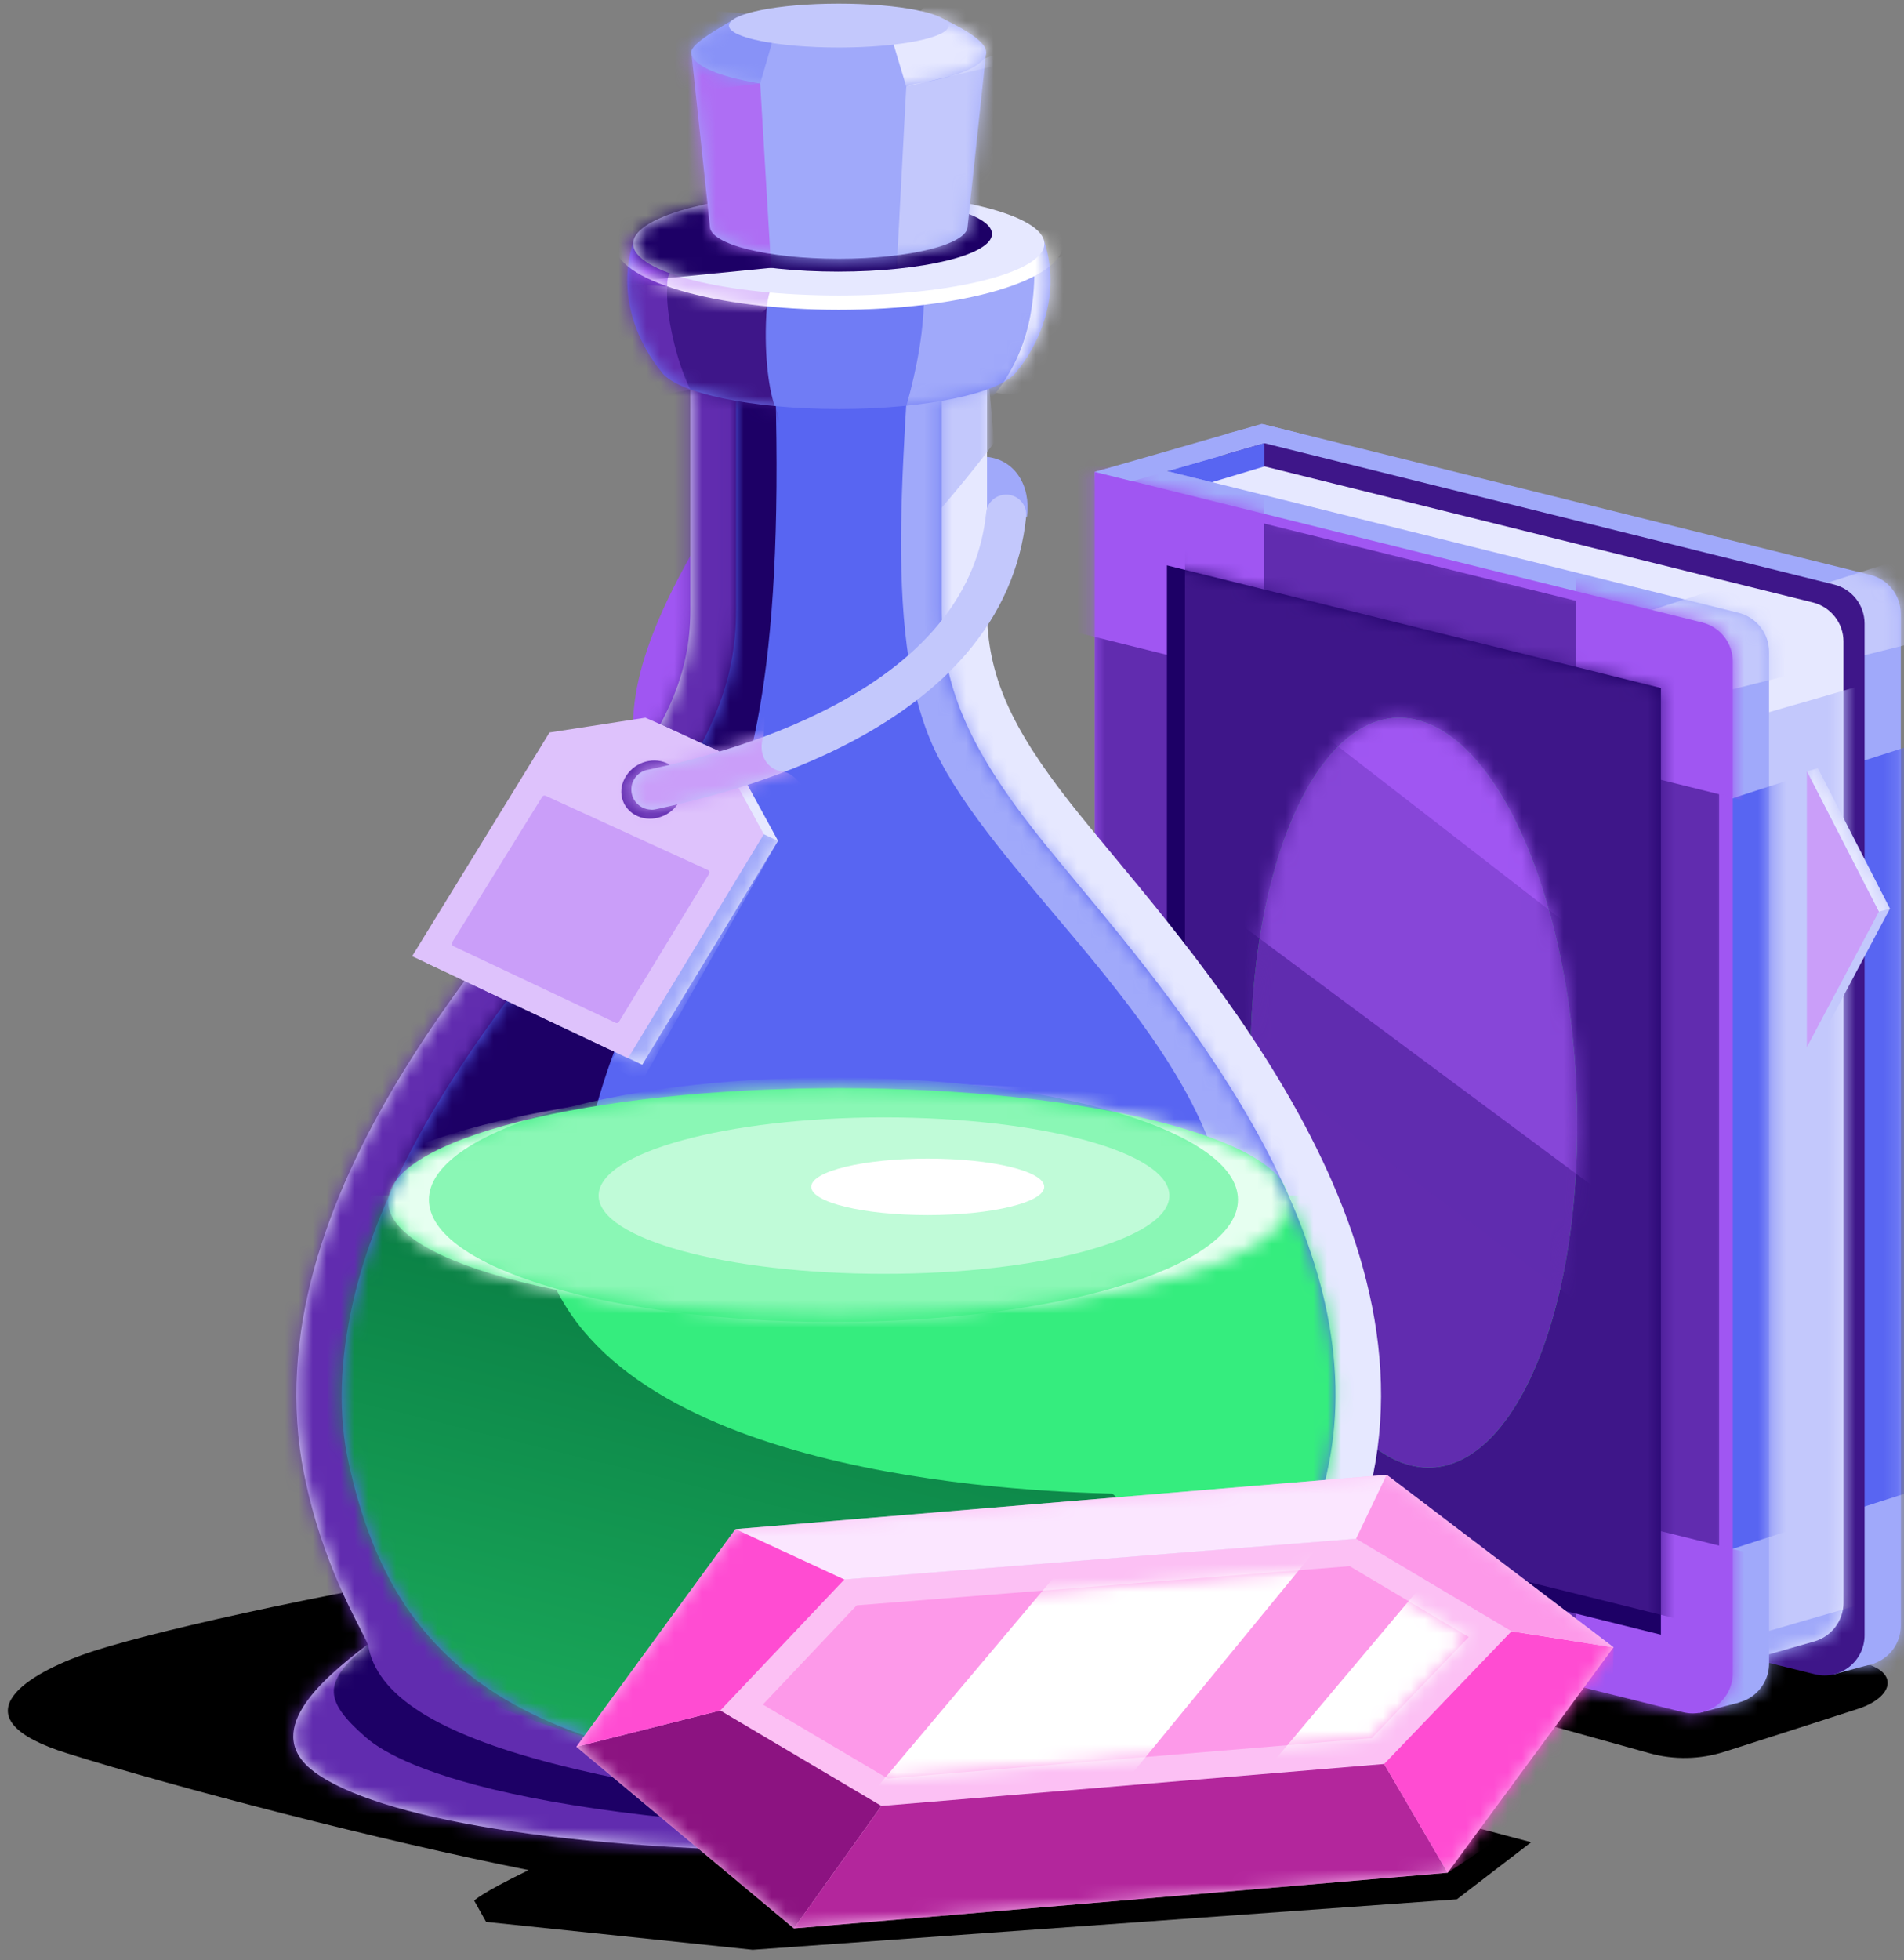 <svg viewBox="0 0 137 141" fill="none" xmlns="http://www.w3.org/2000/svg">
<rect x="0" y="0" width="137" height="141" fill="#808080" stroke="none"/>
<path d="M134.014 119.606C136.779 120.321 136.143 122.144 133.674 122.938C132.121 123.444 127.202 125.023 124.088 126.017C122.334 126.576 120.459 126.619 118.68 126.122L92.468 118.821L119.622 115.96C119.622 115.96 131.816 119.039 134.005 119.606H134.014Z" fill="black"/>
<path d="M131.912 120.46L134.887 119.658L132.846 119.064L131.912 120.46Z" fill="#A0A9FA"/>
<path d="M90.872 109.252L133.186 119.745C135.009 120.199 136.771 118.821 136.771 116.937V44.163C136.771 42.837 135.864 41.677 134.573 41.354L90.863 30.512L88.255 31.209L90.863 109.243L90.872 109.252Z" fill="#A0A9FA"/>
<mask id="mask0_3282_122616" style="mask-type:luminance" maskUnits="userSpaceOnUse" x="88" y="30" width="49" height="90">
<path d="M90.872 109.253L133.186 119.746C135.009 120.2 136.771 118.822 136.771 116.938V44.164C136.771 42.838 135.864 41.678 134.573 41.355L90.863 30.513L88.255 31.21L90.863 109.244L90.872 109.253Z" fill="white"/>
</mask>
<g mask="url(#mask0_3282_122616)">
<path d="M110.184 48.961C110.376 48.577 148.546 36.487 148.546 36.487V43.553L116.098 51.63L110.184 48.961Z" fill="#C3C8FC"/>
<path d="M112.521 61.846C112.713 61.462 150.884 49.372 150.884 49.372V126.219L118.436 134.297L112.521 61.837V61.846Z" fill="#5865F2"/>
<path d="M112.731 70.497C112.923 70.113 151.094 58.023 151.094 58.023V134.871L118.645 142.948L112.731 70.488V70.497Z" fill="#5865F2"/>
<path d="M112.521 115.524C112.713 115.141 150.884 103.051 150.884 103.051V179.898L118.436 187.975L112.521 115.516V115.524Z" fill="#A0A9FA"/>
</g>
<path d="M88.264 109.949L130.578 120.443C132.401 120.896 134.163 119.518 134.163 117.634V44.86C134.163 43.534 133.256 42.374 131.965 42.051L88.255 31.209V109.94L88.264 109.949Z" fill="#3E1689"/>
<path d="M86.746 108.955L127.289 119.012L130.552 118.079C131.79 117.721 132.645 116.587 132.645 115.305V46.151C132.645 44.825 131.738 43.665 130.447 43.342L86.737 32.5L84.129 33.198L86.737 108.946L86.746 108.955Z" fill="#E6E8FF"/>
<mask id="mask1_3282_122616" style="mask-type:luminance" maskUnits="userSpaceOnUse" x="84" y="32" width="49" height="88">
<path d="M86.746 108.955L127.289 119.012L130.552 118.079C131.79 117.721 132.645 116.587 132.645 115.305V46.151C132.645 44.825 131.738 43.665 130.447 43.342L86.737 32.5L84.129 33.198L86.737 108.946L86.746 108.955Z" fill="white"/>
</mask>
<g mask="url(#mask1_3282_122616)">
<path d="M121.985 132.227L144.821 125.624V46.16L129.583 50.574L128.868 50.775L121.985 52.772V132.227Z" fill="#C3C8FC"/>
<path d="M120.503 198.746L143.33 192.143V112.679L120.503 119.291V198.746Z" fill="#A0A9FA"/>
</g>
<path d="M122.265 123.227L125.196 122.459L123.198 121.831L122.265 123.227Z" fill="#A0A9FA"/>
<path d="M81.39 111.982L123.704 122.476C125.527 122.929 127.289 121.551 127.289 119.667V46.893C127.289 45.567 126.382 44.407 125.091 44.085L81.382 33.242L78.773 33.94L81.382 111.974L81.39 111.982Z" fill="#A0A9FA"/>
<mask id="mask2_3282_122616" style="mask-type:luminance" maskUnits="userSpaceOnUse" x="78" y="33" width="50" height="90">
<path d="M81.391 111.981L123.705 122.475C125.528 122.928 127.29 121.55 127.29 119.666V46.892C127.29 45.566 126.382 44.406 125.091 44.084L81.382 33.241L78.774 33.939L81.382 111.973L81.391 111.981Z" fill="white"/>
</mask>
<g mask="url(#mask2_3282_122616)">
<path d="M111.684 46.36C111.876 45.976 150.047 33.887 150.047 33.887L156.65 41.624L124.201 49.701L111.684 46.352V46.36Z" fill="#C3C8FC"/>
<path d="M111.013 62.001C111.205 61.617 149.375 49.527 149.375 49.527L149.218 126.514L116.77 134.592L111.004 62.001H111.013Z" fill="#5865F2"/>
<path d="M111.013 116.002C111.205 115.618 149.375 103.528 149.375 103.528L149.218 180.515L116.77 188.592L111.004 116.002H111.013Z" fill="#A0A9FA"/>
</g>
<path d="M78.782 112.68L121.096 123.173C122.919 123.627 124.681 122.248 124.681 120.364V47.59C124.681 46.265 123.774 45.105 122.483 44.782L78.773 33.94V112.671L78.782 112.68Z" fill="#A056F2"/>
<mask id="mask3_3282_122616" style="mask-type:luminance" maskUnits="userSpaceOnUse" x="78" y="33" width="47" height="91">
<path d="M78.782 112.679L121.096 123.172C122.919 123.626 124.681 122.248 124.681 120.363V47.59C124.681 46.264 123.774 45.104 122.483 44.781L78.774 33.938V112.67L78.782 112.679Z" fill="white"/>
</mask>
<g mask="url(#mask3_3282_122616)">
<path d="M78.782 112.628V34.647L120.425 44.965C122.344 45.445 123.696 47.164 123.696 49.144V118.254C123.696 121.054 121.07 123.104 118.357 122.432L78.791 112.628H78.782Z" fill="#612CAF"/>
<path d="M56.627 40.324V-26.501L90.968 -17.979V48.846L56.627 40.324Z" fill="#A056F2"/>
<path d="M113.377 54.577V-12.248L147.718 -3.735V63.099L113.377 54.577Z" fill="#A056F2"/>
<path d="M113.377 175.465V108.632L147.718 117.154V183.979L113.377 175.465Z" fill="#A056F2"/>
<path d="M83.964 106.556V40.673L119.509 49.492V117.599L86.127 109.321C84.853 109.007 83.955 107.864 83.955 106.547L83.964 106.556Z" fill="#1D0066"/>
<mask id="mask4_3282_122616" style="mask-type:luminance" maskUnits="userSpaceOnUse" x="83" y="40" width="37" height="78">
<path d="M83.964 106.557V40.674L119.509 49.492V117.6L86.127 109.322C84.853 109.008 83.955 107.865 83.955 106.548L83.964 106.557Z" fill="white"/>
</mask>
<g mask="url(#mask4_3282_122616)">
<path d="M85.263 107.681V39.574L120.817 48.384V116.491L85.263 107.681Z" fill="#3E1689"/>
</g>
</g>
<path d="M78.782 33.948L90.784 30.494L93.489 31.166L81.486 34.62L78.782 33.948Z" fill="#A0A9FA"/>
<path d="M90.976 31.89V33.556L87.199 34.69L83.998 33.896L90.976 31.89Z" fill="#5865F2"/>
<path d="M113.49 81.452C113.603 66.658 108.439 53.4 101.967 51.795C95.495 50.19 90.13 60.84 89.982 75.625C89.843 90.445 94.998 103.808 101.505 105.422C108.012 107.036 113.376 96.29 113.49 81.461V81.452Z" fill="#21BB63"/>
<path d="M113.49 81.452C113.603 66.658 108.439 53.4 101.967 51.795C95.495 50.19 90.13 60.84 89.982 75.625C89.843 90.445 94.998 103.808 101.505 105.422C108.012 107.036 113.376 96.29 113.49 81.461V81.452Z" fill="#612CAF"/>
<mask id="mask5_3282_122616" style="mask-type:luminance" maskUnits="userSpaceOnUse" x="89" y="51" width="25" height="55">
<path d="M113.49 81.453C113.603 66.659 108.439 53.401 101.967 51.796C95.495 50.191 90.13 60.841 89.982 75.626C89.843 90.446 94.998 103.809 101.505 105.423C108.012 107.037 113.376 96.29 113.49 81.462V81.453Z" fill="white"/>
</mask>
<g mask="url(#mask5_3282_122616)">
<path d="M145.014 82.063L95.582 43.744L71.769 53.505L122.335 91.074L145.014 82.063Z" fill="#A056F2"/>
<path opacity="0.39" d="M137.373 85.552L87.941 47.233L64.128 56.994L114.694 94.563L137.373 85.552Z" fill="#612CAF"/>
</g>
<path d="M130.804 55.267L130.01 55.485V75.329L130.804 75.111L135.986 65.368L130.804 55.267Z" fill="#C3C8FC"/>
<mask id="mask6_3282_122616" style="mask-type:luminance" maskUnits="userSpaceOnUse" x="130" y="55" width="6" height="21">
<path d="M130.804 55.266L130.01 55.484V75.328L130.804 75.11L135.986 65.367L130.804 55.266Z" fill="white"/>
</mask>
<g mask="url(#mask6_3282_122616)">
<path d="M135.986 65.367L135.192 65.585L130.01 55.484L130.804 55.266L135.986 65.367Z" fill="#E6E8FF"/>
</g>
<path d="M130.01 55.485V75.33L135.192 65.586L130.01 55.485Z" fill="#CA9EF9"/>
<path d="M71.027 32.867C73.034 33.094 74.176 34.926 73.897 37.167C73.156 37.534 69.283 37.787 69.283 37.787L71.036 32.867H71.027Z" fill="#A0A9FA"/>
<path d="M47.328 55.957C46.935 52.712 45.88 49.31 51.558 39.61" stroke="#A056F2" stroke-width="2.887" stroke-miterlimit="10" stroke-linecap="round"/>
<path d="M35.273 112.682C22.965 114.679 10.082 117.54 5.877 119.067C1.673 120.593 -3.09 123.646 4.831 126.132C12.751 128.618 27.449 132.43 38.038 134.532C34.505 136.25 34.121 136.73 34.121 136.73L34.976 138.257L54.158 140.263L104.828 136.634L110.175 132.526L35.264 112.69L35.273 112.682Z" fill="black"/>
<path d="M60.351 133.198C80.387 133.198 93.637 130.721 98.042 127.493C101.88 124.684 97.832 121.003 94.221 118.291C94.963 116.651 97.492 112.542 98.801 106.096C102.892 85.973 83.885 66.504 77.046 57.807C72.755 52.355 71.019 48.552 71.019 43.877V26.152H49.674V43.877C49.674 48.552 47.938 52.364 43.647 57.807C36.799 66.504 17.801 85.964 21.892 106.096C23.201 112.542 25.73 116.651 26.472 118.291C22.869 121.003 18.822 124.684 22.651 127.493C27.047 130.721 40.297 133.198 60.342 133.198H60.351Z" fill="#E6E8FF"/>
<mask id="mask7_3282_122616" style="mask-type:luminance" maskUnits="userSpaceOnUse" x="21" y="26" width="79" height="108">
<path d="M60.351 133.198C80.387 133.198 93.637 130.721 98.042 127.493C101.88 124.684 97.832 121.003 94.221 118.291C94.963 116.651 97.492 112.542 98.801 106.096C102.892 85.973 83.885 66.504 77.046 57.807C72.755 52.355 71.019 48.552 71.019 43.877V26.152H49.674V43.877C49.674 48.552 47.938 52.364 43.647 57.807C36.799 66.504 17.801 85.964 21.892 106.096C23.201 112.542 25.73 116.651 26.472 118.291C22.869 121.003 18.822 124.684 22.651 127.493C27.047 130.721 40.297 133.198 60.342 133.198H60.351Z" fill="white"/>
</mask>
<g mask="url(#mask7_3282_122616)">
<path d="M61.624 16.087L53.721 144.791L-4.59 137.734L35.683 14.552L61.624 16.087Z" fill="#612CAF"/>
<path d="M66.666 37.763C69.431 34.684 71.542 31.84 71.542 31.84L71.027 26.145C71.027 26.145 67.599 26.677 67.05 27.584C66.439 28.596 65.881 38.636 66.666 37.763Z" fill="#C3C8FC"/>
<path d="M26.332 124.99C28.809 127.153 38.814 132.012 75.86 131.96C44.275 129.194 27.632 125.679 26.48 118.291C23.323 120.969 23.131 122.199 26.332 124.99Z" fill="#1D0066"/>
</g>
<path d="M91.238 116.939C91.403 116.563 91.622 116.145 91.866 115.656C92.895 113.641 94.614 110.274 95.59 105.433C96.341 101.752 96.253 97.81 95.329 93.719C94.509 90.107 93.017 86.261 90.898 82.292C86.911 74.843 81.433 68.257 77.438 63.451C76.304 62.081 75.319 60.904 74.481 59.831C69.64 53.681 67.756 49.206 67.756 43.868V26.144H52.962V43.868C52.962 49.206 51.078 53.681 46.237 59.831C45.391 60.904 44.414 62.081 43.28 63.451C39.285 68.257 33.807 74.843 29.821 82.292C27.693 86.261 26.201 90.107 25.39 93.719C24.465 97.81 24.291 101.77 25.128 105.433C27.876 117.54 34.88 127.746 63.7 127.746" fill="#5865F2"/>
<mask id="mask8_3282_122616" style="mask-type:luminance" maskUnits="userSpaceOnUse" x="24" y="26" width="73" height="102">
<path d="M91.238 116.939C91.403 116.564 91.622 116.145 91.866 115.656C92.895 113.641 94.614 110.274 95.59 105.433C96.341 101.752 96.253 97.81 95.329 93.719C94.509 90.107 93.017 86.261 90.898 82.292C86.911 74.843 81.433 68.257 77.438 63.451C76.304 62.081 75.319 60.904 74.481 59.831C69.64 53.681 67.756 49.206 67.756 43.868V26.144H52.962V43.868C52.962 49.206 51.078 53.681 46.237 59.831C45.391 60.904 44.414 62.081 43.28 63.451C39.285 68.257 33.807 74.843 29.821 82.292C27.693 86.261 26.201 90.107 25.39 93.719C24.465 97.81 24.291 101.77 25.128 105.433C27.876 117.54 34.88 127.746 63.7 127.746L91.238 116.939Z" fill="white"/>
</mask>
<g mask="url(#mask8_3282_122616)">
<path d="M65.619 20.047C65.488 30.497 63.133 45.308 67.276 53.987C71.42 62.666 83.893 72.392 87.452 83.382C90.784 93.675 85.306 102.119 82.253 114.017C94.657 118.875 101.121 107.178 101.121 107.178C101.121 107.178 103.851 74.756 95.617 65.466C87.382 56.176 78.346 45.552 77.578 38.172C76.81 30.793 69.248 19.628 69.248 19.628L65.628 20.047H65.619Z" fill="#A0A9FA"/>
<path d="M41.475 86.053C38.396 103.847 65.846 109.36 77.692 108.304C112.714 150.714 -9.344 144.033 -9.344 144.033L26.297 120.054C26.297 120.054 17.339 112.805 17.95 102.05C18.569 91.295 30.528 73.954 36.433 65.894C49.247 48.423 46.953 39.578 46.953 27.619C49.884 28.003 55.789 27.75 55.789 27.75C56.967 69.549 45.923 60.408 41.475 86.07V86.053Z" fill="#1D0066"/>
<path d="M108.852 86.046H-0.514V148.204H108.852V86.046Z" fill="#A0A9FA"/>
<path d="M93.709 115.564C93.709 120.065 78.758 127.375 60.335 127.375C41.913 127.375 26.997 120.065 26.997 115.564L22.767 103.37L25.113 86.012H95.593L97.773 104.591L93.7 115.564H93.709Z" fill="#35ED7E"/>
<mask id="mask9_3282_122616" style="mask-type:luminance" maskUnits="userSpaceOnUse" x="22" y="86" width="76" height="42">
<path d="M93.709 115.563C93.709 120.064 78.758 127.374 60.336 127.374C41.913 127.374 26.997 120.064 26.997 115.563L22.767 103.369L25.113 86.011H95.593L97.774 104.59L93.7 115.563H93.709Z" fill="white"/>
</mask>
<g mask="url(#mask9_3282_122616)">
<path d="M39.166 90.573C26.239 48.154 8.811 91.619 8.811 91.619C8.811 91.619 2.007 109.501 15.981 125.237C26.867 137.492 78.784 143.179 78.784 143.179C78.784 143.179 86.391 112.432 80.032 107.451C73.176 107.277 43.894 106.09 39.157 90.573H39.166Z" fill="url(#paint0_linear_3282_122616)"/>
</g>
<path d="M92.775 86.439C92.775 89.562 85.814 92.266 75.583 93.644C71.038 94.254 65.857 94.595 60.353 94.595C42.445 94.595 27.93 90.94 27.93 86.439C27.93 81.938 42.445 78.283 60.353 78.283C78.261 78.283 92.775 81.938 92.775 86.439Z" fill="#35ED7E"/>
<mask id="mask10_3282_122616" style="mask-type:luminance" maskUnits="userSpaceOnUse" x="27" y="78" width="66" height="17">
<path d="M92.775 86.439C92.775 89.562 85.814 92.266 75.583 93.644C71.038 94.254 65.857 94.595 60.353 94.595C42.445 94.595 27.93 90.94 27.93 86.439C27.93 81.938 42.445 78.283 60.353 78.283C78.261 78.283 92.775 81.938 92.775 86.439Z" fill="white"/>
</mask>
<g mask="url(#mask10_3282_122616)">
<path d="M63.842 96.225C85.511 96.225 103.077 92.129 103.077 87.075C103.077 82.022 85.511 77.925 63.842 77.925C42.173 77.925 24.607 82.022 24.607 87.075C24.607 92.129 42.173 96.225 63.842 96.225Z" fill="#E6FFF0"/>
<path d="M59.969 95.1C76.045 95.1 89.077 91.163 89.077 86.307C89.077 81.451 76.045 77.515 59.969 77.515C43.893 77.515 30.861 81.451 30.861 86.307C30.861 91.163 43.893 95.1 59.969 95.1Z" fill="#8AF7B5"/>
</g>
<path d="M63.607 91.638C74.947 91.638 84.14 89.119 84.14 86.012C84.14 82.905 74.947 80.386 63.607 80.386C52.266 80.386 43.073 82.905 43.073 86.012C43.073 89.119 52.266 91.638 63.607 91.638Z" fill="#C0FBD8"/>
</g>
<path d="M73.095 26.797L73.077 26.823C71.847 28.306 66.623 29.423 60.36 29.423C54.097 29.423 48.872 28.306 47.642 26.823V26.806C46.089 24.974 44.179 21.241 45.679 17.08H75.04C76.54 21.241 74.639 24.965 73.095 26.797Z" fill="#707CF5"/>
<mask id="mask11_3282_122616" style="mask-type:luminance" maskUnits="userSpaceOnUse" x="45" y="17" width="31" height="13">
<path d="M73.094 26.798L73.077 26.824C71.847 28.307 66.622 29.424 60.359 29.424C54.096 29.424 48.871 28.307 47.642 26.824V26.807C46.089 24.975 44.179 21.242 45.679 17.081H75.04C76.54 21.242 74.638 24.966 73.094 26.798Z" fill="white"/>
</mask>
<g mask="url(#mask11_3282_122616)">
<path d="M55.178 22.043C54.934 25.236 55.292 27.922 55.745 29.205C58.022 34.081 48.514 33.453 41.641 28.969C34.767 24.486 37.157 13.364 37.157 13.364L55.178 22.043Z" fill="#3E1689"/>
<path d="M72.981 19.426C74.046 23.849 71.882 27.852 70.967 27.939C72.563 28.925 74.395 27.948 75.441 27.364C77.788 25.052 79.192 21.712 79.724 17.289C76.933 18.423 72.981 19.426 72.981 19.426Z" fill="#E6E8FF"/>
<path d="M66.474 20.858C66.544 23.571 65.969 26.528 65.227 29.18C66.823 30.165 69.527 30.043 70.574 29.45C72.921 27.139 74.395 24.042 74.43 19.541C71.638 20.675 66.466 20.858 66.466 20.858H66.474Z" fill="#A0A9FA"/>
<path d="M48.017 20.605C47.868 22.576 48.68 26.039 49.674 28.028C46.377 28.735 44.397 28.473 42.609 27.714C38.928 25.045 37.48 19.471 37.872 15.023C42.757 16.601 48.008 20.596 48.008 20.596L48.017 20.605Z" fill="#612CAF"/>
<path d="M60.351 22.288C69.268 22.288 76.497 20.16 76.497 17.534C76.497 14.909 69.268 12.78 60.351 12.78C51.434 12.78 44.205 14.909 44.205 17.534C44.205 20.16 51.434 22.288 60.351 22.288Z" fill="white"/>
<mask id="mask12_3282_122616" style="mask-type:luminance" maskUnits="userSpaceOnUse" x="44" y="12" width="33" height="11">
<path d="M60.351 22.289C69.268 22.289 76.497 20.161 76.497 17.535C76.497 14.91 69.268 12.781 60.351 12.781C51.434 12.781 44.205 14.91 44.205 17.535C44.205 20.161 51.434 22.289 60.351 22.289Z" fill="white"/>
</mask>
<g mask="url(#mask12_3282_122616)">
<path d="M55.379 21.042C55.301 21.26 55.214 21.731 55.179 22.045C54.934 24.078 38.291 22.822 38.291 22.822L39.844 14.631L56.478 20.833" fill="#DEC2FC"/>
<path d="M48.192 19.656C48.079 19.856 47.991 20.135 48.017 20.606C47.198 20.58 42.487 20.109 42.487 20.109L44.267 15.591L49.736 19.42" fill="#A056F2"/>
</g>
</g>
<path d="M52.919 110.004L99.778 106.096L116.098 118.508L104.165 134.724L57.123 138.727L41.475 125.661L52.919 110.004Z" fill="#FCC0F4"/>
<mask id="mask13_3282_122616" style="mask-type:luminance" maskUnits="userSpaceOnUse" x="41" y="106" width="76" height="33">
<path d="M52.919 110.003L99.778 106.095L116.098 118.507L104.165 134.723L57.123 138.727L41.475 125.66L52.919 110.003Z" fill="white"/>
</mask>
<g mask="url(#mask13_3282_122616)">
<path d="M60.752 113.631L52.919 110.003L99.778 106.095L116.098 118.507L108.753 117.356L97.571 110.7" fill="#FBE6FF"/>
<path d="M51.829 123.051L60.752 113.63L97.571 110.699L108.753 117.355L99.595 126.897L63.421 129.915L51.829 123.051Z" fill="#E6E8FF"/>
<path d="M51.829 123.051L60.752 113.63L97.571 110.699L108.753 117.355L99.595 126.897L63.421 129.915L51.829 123.051Z" fill="#FCC0F4"/>
<path d="M54.89 122.624L61.642 115.488L97.117 112.671L105.683 117.765L98.705 125.04L63.875 127.944L54.89 122.624Z" fill="#FD99E9"/>
<mask id="mask14_3282_122616" style="mask-type:luminance" maskUnits="userSpaceOnUse" x="54" y="112" width="52" height="16">
<path d="M54.89 122.623L61.642 115.487L97.117 112.67L105.683 117.764L98.705 125.039L63.875 127.943L54.89 122.623Z" fill="white"/>
</mask>
<g mask="url(#mask14_3282_122616)">
<path d="M89.127 97.685L59.644 132.689L73.077 137.809L97.361 108.204L89.127 97.685Z" fill="white"/>
<path d="M126.888 84.879L86.781 132.488L84.583 159.938L132.2 101.888L126.888 84.879Z" fill="white"/>
</g>
<path d="M57.123 138.727L63.421 129.917L51.829 123.052L41.475 125.66L57.123 138.727Z" fill="#8C1381"/>
<path d="M104.165 134.723L99.594 126.898L63.421 129.917L57.123 138.726" fill="#B3269C"/>
<path d="M116.098 118.507L108.754 117.355L99.595 126.898L104.165 134.722L115.95 126.898L116.098 118.507Z" fill="#FF4CD2"/>
<path d="M99.778 106.095L97.571 110.7L108.753 117.356L116.098 118.507L99.778 106.095Z" fill="#FD99E9"/>
<path d="M52.919 110.002L60.752 113.631L51.829 123.051L41.475 125.659L52.919 110.002Z" fill="#FF4CD2"/>
</g>
<path d="M60.351 21.258C68.521 21.258 75.144 19.59 75.144 17.533C75.144 15.476 68.521 13.809 60.351 13.809C52.18 13.809 45.557 15.476 45.557 17.533C45.557 19.59 52.18 21.258 60.351 21.258Z" fill="#E6E8FF"/>
<mask id="mask15_3282_122616" style="mask-type:luminance" maskUnits="userSpaceOnUse" x="45" y="13" width="31" height="9">
<path d="M60.351 21.259C68.521 21.259 75.144 19.591 75.144 17.534C75.144 15.477 68.521 13.81 60.351 13.81C52.18 13.81 45.557 15.477 45.557 17.534C45.557 19.591 52.18 21.259 60.351 21.259Z" fill="white"/>
</mask>
<g mask="url(#mask15_3282_122616)">
<path d="M64.25 18.397L40.323 20.77L38.701 12.684L64.276 11.175L64.25 18.397Z" fill="#1D0066"/>
<path d="M60.307 19.54C66.421 19.54 71.376 18.325 71.376 16.827C71.376 15.329 66.421 14.114 60.307 14.114C54.194 14.114 49.238 15.329 49.238 16.827C49.238 18.325 54.194 19.54 60.307 19.54Z" fill="#1D0066"/>
</g>
<path d="M70.958 3.742L69.623 16.285C69.623 17.576 65.471 18.614 60.351 18.614C55.23 18.614 51.078 17.568 51.078 16.285L49.744 3.742H70.958Z" fill="#A0A9FA"/>
<mask id="mask16_3282_122616" style="mask-type:luminance" maskUnits="userSpaceOnUse" x="49" y="3" width="22" height="16">
<path d="M70.957 3.743L69.623 16.287C69.623 17.577 65.471 18.615 60.35 18.615C55.23 18.615 51.078 17.569 51.078 16.287L49.744 3.743H70.957Z" fill="white"/>
</mask>
<g mask="url(#mask16_3282_122616)">
<path d="M64.145 26.413L50.127 26.474V1.152L65.48 1.091L64.145 26.413Z" fill="#A0A9FA"/>
<path d="M85.341 23.831L64.311 23.247L65.209 6.228L86.676 -1.482L85.341 23.831Z" fill="#C3C8FC"/>
<path d="M55.849 25.34H36.782V0.018H54.34L55.849 25.34Z" fill="#AE6EF4"/>
</g>
<path d="M70.958 3.744C70.958 5.218 66.212 6.413 60.351 6.413C54.489 6.413 49.744 5.218 49.744 3.744C49.744 3.107 51.846 1.973 52.989 1.275C54.925 1.275 57.027 1.074 60.351 1.074C62.662 1.074 66.125 1.04 67.87 1.354C68.655 1.746 70.958 2.845 70.958 3.744Z" fill="#A0A9FA"/>
<mask id="mask17_3282_122616" style="mask-type:luminance" maskUnits="userSpaceOnUse" x="49" y="1" width="22" height="6">
<path d="M70.957 3.743C70.957 5.217 66.212 6.412 60.35 6.412C54.489 6.412 49.744 5.217 49.744 3.743C49.744 3.106 51.846 1.972 52.989 1.274C54.925 1.274 57.027 1.073 60.35 1.073C62.662 1.073 66.125 1.039 67.87 1.353C68.655 1.745 70.957 2.844 70.957 3.743Z" fill="white"/>
</mask>
<g mask="url(#mask17_3282_122616)">
<path d="M64.302 3.21L65.209 6.228L75.912 3.742L67.687 -0.977L64.302 3.21Z" fill="#E6E8FF"/>
<path d="M45.121 0.261L46.464 7.021L54.698 6L56.103 1.185L45.121 0.261Z" fill="#8892F7"/>
</g>
<path d="M60.351 3.42C64.715 3.42 68.254 2.713 68.254 1.842C68.254 0.97 64.715 0.263 60.351 0.263C55.986 0.263 52.448 0.97 52.448 1.842C52.448 2.713 55.986 3.42 60.351 3.42Z" fill="#C3C8FC"/>
<path d="M66.753 87.412C71.383 87.412 75.136 86.501 75.136 85.379C75.136 84.257 71.383 83.347 66.753 83.347C62.124 83.347 58.371 84.257 58.371 85.379C58.371 86.501 62.124 87.412 66.753 87.412Z" fill="white"/>
<path d="M55.981 60.485L52.701 54.475C50.8 53.673 49.334 52.905 47.459 52.102L40.559 53.167L30.676 69.26L46.212 76.596L55.981 60.485Z" fill="#E6E8FF"/>
<mask id="mask18_3282_122616" style="mask-type:luminance" maskUnits="userSpaceOnUse" x="30" y="52" width="26" height="25">
<path d="M55.981 60.486L52.701 54.476C50.8 53.674 49.334 52.906 47.459 52.103L40.559 53.168L30.677 69.261L46.212 76.597L55.981 60.486Z" fill="white"/>
</mask>
<g mask="url(#mask18_3282_122616)">
<path d="M54.96 60.015L55.981 60.486L46.116 77.905L43.848 76.597L52.736 60.163L54.96 60.015Z" fill="#A0A9FA"/>
</g>
<path d="M54.96 60.013L51.68 54.003C49.779 53.201 48.313 52.433 46.438 51.631L39.538 52.695L29.655 68.788L45.191 76.124L54.96 60.013Z" fill="#DEC2FC"/>
<path d="M32.534 67.786L39.015 57.318C39.067 57.24 39.172 57.205 39.259 57.248L50.93 62.587C51.035 62.639 51.079 62.761 51.017 62.866L44.536 73.508C44.484 73.595 44.38 73.621 44.292 73.578L32.621 68.065C32.517 68.012 32.482 67.89 32.543 67.786H32.534Z" fill="#CA9EF9"/>
<path d="M48.854 57.685C49.456 56.63 49.055 55.374 47.965 54.894C46.874 54.414 45.522 54.911 44.955 55.984C44.388 57.057 44.825 58.252 45.88 58.715C46.935 59.177 48.261 58.732 48.854 57.694V57.685Z" fill="#612CAF"/>
<path d="M46.874 58.242C46.211 58.242 45.609 57.78 45.461 57.108C45.287 56.332 45.784 55.556 46.56 55.39L46.648 55.372C48.837 54.893 54.638 53.619 60.089 50.714C66.727 47.173 70.382 42.515 70.958 36.88C71.036 36.086 71.751 35.511 72.545 35.589C73.339 35.668 73.915 36.383 73.836 37.177C73.461 40.823 72.004 44.138 69.51 47.042C67.495 49.389 64.782 51.482 61.45 53.261C55.649 56.358 49.561 57.693 47.267 58.199L47.179 58.216C47.075 58.242 46.97 58.251 46.865 58.251L46.874 58.242Z" fill="#C3C8FC"/>
<mask id="mask19_3282_122616" style="mask-type:luminance" maskUnits="userSpaceOnUse" x="45" y="35" width="29" height="24">
<path d="M46.874 58.242C46.211 58.242 45.609 57.78 45.461 57.108C45.287 56.332 45.784 55.556 46.56 55.39L46.648 55.372C48.837 54.893 54.638 53.619 60.089 50.714C66.727 47.173 70.382 42.515 70.958 36.88C71.036 36.086 71.751 35.511 72.545 35.589C73.339 35.668 73.915 36.383 73.836 37.177C73.461 40.823 72.004 44.138 69.51 47.042C67.495 49.389 64.782 51.482 61.45 53.261C55.649 56.358 49.561 57.693 47.267 58.199L47.179 58.216C47.075 58.242 46.97 58.251 46.865 58.251L46.874 58.242Z" fill="white"/>
</mask>
<g mask="url(#mask19_3282_122616)">
<path d="M54.943 52.93C54.463 54.239 55.231 55.382 56.269 55.495C58.179 55.704 59.906 60.763 59.906 60.763L36.433 67.698L33.86 53L55.161 48.787" fill="#CA9EF9"/>
</g>
<defs>
<linearGradient id="paint0_linear_3282_122616" x1="55.091" y1="71.687" x2="38.038" y2="140.396" gradientUnits="userSpaceOnUse">
<stop stop-color="#006638"/>
<stop offset="1" stop-color="#21BB63"/>
</linearGradient>
</defs>
</svg>